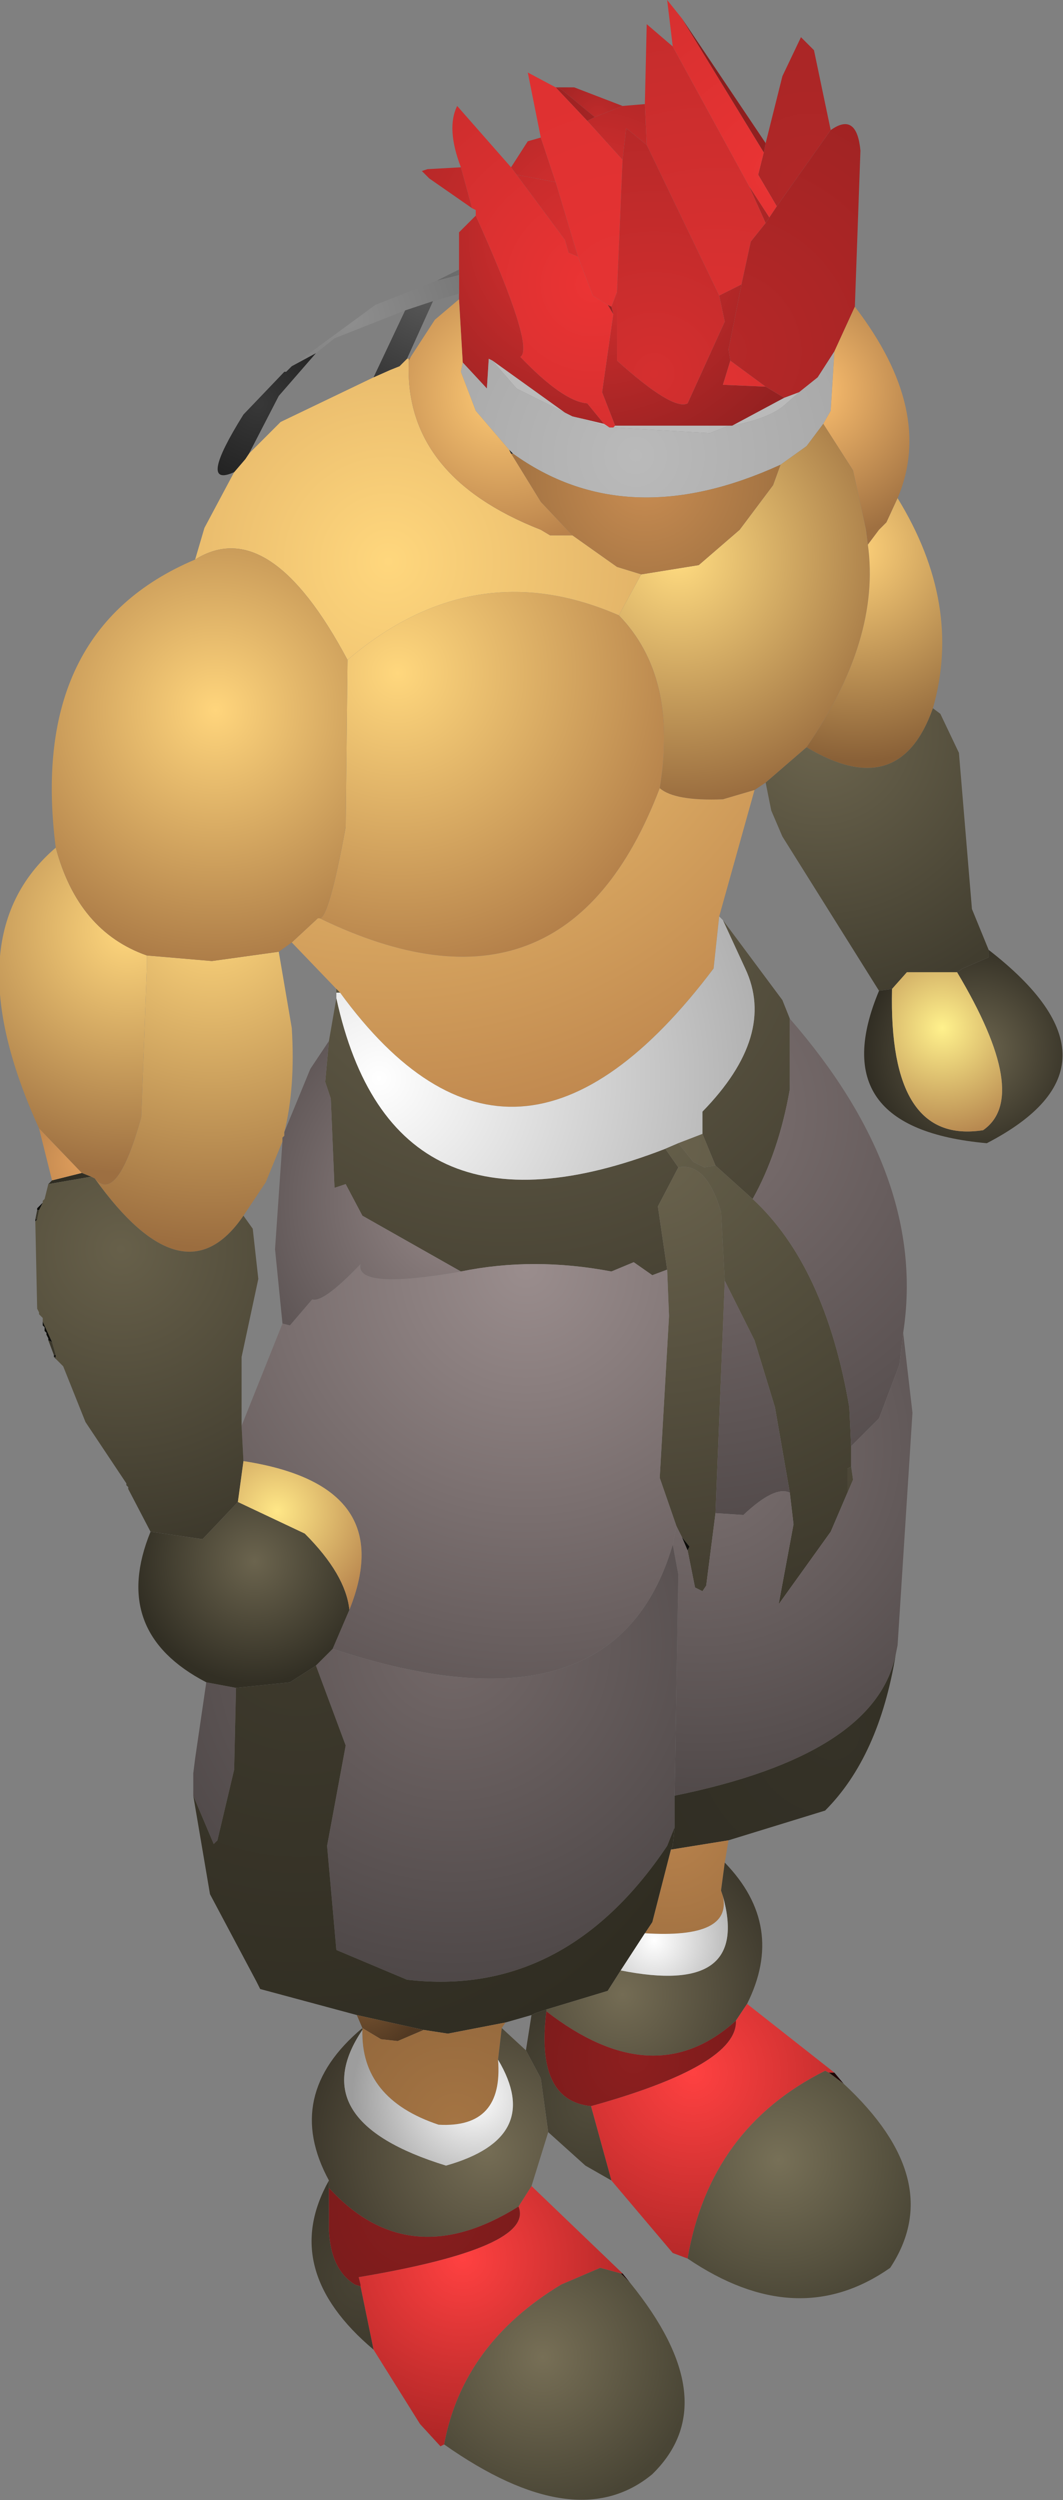 <?xml version="1.0" encoding="UTF-8" standalone="no"?>
<svg xmlns:ffdec="https://www.free-decompiler.com/flash" xmlns:xlink="http://www.w3.org/1999/xlink" ffdec:objectType="shape" height="67.25px" width="28.6px" xmlns="http://www.w3.org/2000/svg">
  <rect width="100%" height="100%" fill="#808080" stroke="none"/>
  <g transform="matrix(1.0, 0.0, 0.0, 1.0, 15.45, 58.7)">
    <path d="M5.15 -54.85 L5.6 -56.65 6.1 -57.7 6.45 -57.35 6.9 -55.2 5.45 -53.15 4.95 -54.0 5.1 -54.6 5.15 -54.85" fill="url(#gradient0)" fill-rule="evenodd" stroke="none"/>
    <path d="M-3.1 -51.45 L-3.1 -52.45 -2.65 -52.9 Q-1.05 -49.35 -1.45 -49.1 -0.3 -47.9 0.35 -47.85 L0.8 -47.3 -0.05 -47.5 -0.25 -47.6 -2.2 -49.0 -2.3 -49.05 -2.35 -48.25 -3.0 -48.95 -3.1 -50.65 -3.1 -50.8 -3.1 -51.3 -3.1 -51.45 M-1.7 -54.2 L-1.25 -54.9 -0.9 -55.0 -0.5 -53.8 -1.55 -54.0 -1.7 -54.2 M1.3 -55.85 L1.9 -55.9 1.95 -54.8 1.4 -55.25 1.3 -54.4 0.35 -55.45 0.55 -55.55 1.3 -55.85 M1.05 -50.25 L1.0 -50.45 1.15 -50.85 1.15 -49.0 Q2.65 -47.65 3.05 -47.85 L4.05 -50.05 3.9 -50.75 4.5 -51.05 4.15 -49.3 4.2 -49.0 4.0 -48.35 5.15 -48.3 5.65 -48.0 4.25 -47.25 4.15 -47.25 1.1 -47.25 0.75 -48.15 1.05 -50.25 M5.15 -52.7 L4.7 -53.7 5.25 -52.85 5.15 -52.7" fill="url(#gradient1)" fill-rule="evenodd" stroke="none"/>
    <path d="M-0.5 -56.35 L0.0 -56.35 1.3 -55.85 0.55 -55.55 -0.35 -56.3 -0.5 -56.35" fill="url(#gradient2)" fill-rule="evenodd" stroke="none"/>
    <path d="M1.9 -55.9 L1.95 -58.05 2.65 -57.45 4.7 -53.7 5.15 -52.7 4.75 -52.2 4.5 -51.05 3.9 -50.75 1.95 -54.8 1.9 -55.9 M4.2 -49.0 L5.15 -48.3 4.0 -48.35 4.2 -49.0" fill="url(#gradient3)" fill-rule="evenodd" stroke="none"/>
    <path d="M2.65 -57.45 L2.5 -58.7 2.9 -58.2 5.1 -54.6 4.95 -54.0 5.45 -53.15 5.25 -52.85 4.7 -53.7 2.65 -57.45" fill="url(#gradient4)" fill-rule="evenodd" stroke="none"/>
    <path d="M0.55 -55.55 L0.35 -55.45 -0.5 -56.35 -0.35 -56.3 0.55 -55.55" fill="url(#gradient5)" fill-rule="evenodd" stroke="none"/>
    <path d="M-0.9 -55.0 L-1.25 -56.75 -0.5 -56.35 0.35 -55.45 1.3 -54.4 1.15 -50.85 1.0 -50.45 0.9 -50.5 0.5 -50.75 0.1 -51.8 -0.5 -53.8 -0.9 -55.0" fill="url(#gradient6)" fill-rule="evenodd" stroke="none"/>
    <path d="M1.3 -54.4 L1.4 -55.25 1.95 -54.8 3.9 -50.75 4.05 -50.05 3.05 -47.85 Q2.65 -47.65 1.15 -49.0 L1.15 -50.85 1.3 -54.4" fill="url(#gradient7)" fill-rule="evenodd" stroke="none"/>
    <path d="M1.05 -50.25 L0.9 -50.5 1.0 -50.45 1.05 -50.25" fill="url(#gradient8)" fill-rule="evenodd" stroke="none"/>
    <path d="M-2.65 -52.9 L-2.65 -53.05 -2.75 -53.1 -3.05 -54.2 Q-3.45 -55.25 -3.15 -55.85 L-1.7 -54.2 -1.55 -54.0 -0.25 -52.25 -0.15 -51.9 0.1 -51.8 0.5 -50.75 0.9 -50.5 1.05 -50.25 0.75 -48.15 1.1 -47.25 1.05 -47.2 0.95 -47.2 0.8 -47.3 0.35 -47.85 Q-0.3 -47.9 -1.45 -49.1 -1.05 -49.35 -2.65 -52.9" fill="url(#gradient9)" fill-rule="evenodd" stroke="none"/>
    <path d="M6.9 -55.2 Q7.6 -55.7 7.7 -54.65 L7.55 -50.45 7.0 -49.25 6.55 -48.55 6.05 -48.15 5.65 -48.0 5.15 -48.3 4.2 -49.0 4.15 -49.3 4.5 -51.05 4.75 -52.2 5.15 -52.7 5.25 -52.85 5.45 -53.15 6.9 -55.2" fill="url(#gradient10)" fill-rule="evenodd" stroke="none"/>
    <path d="M2.9 -58.2 L5.15 -54.85 5.1 -54.6 2.9 -58.2" fill="url(#gradient11)" fill-rule="evenodd" stroke="none"/>
    <path d="M6.05 -48.15 L6.55 -48.55 7.0 -49.25 6.9 -47.65 6.7 -47.3 6.25 -46.7 5.55 -46.2 Q1.4 -44.3 -1.65 -46.5 L-1.75 -46.6 -2.65 -47.65 -3.05 -48.7 -3.0 -48.95 -2.35 -48.25 -2.3 -49.05 -2.2 -49.0 -1.55 -48.25 -0.25 -47.6 -0.05 -47.5 0.95 -47.2 1.05 -47.2 3.65 -47.05 4.15 -47.25 4.25 -47.25 Q5.25 -47.45 5.65 -47.8 L6.05 -48.15" fill="url(#gradient12)" fill-rule="evenodd" stroke="none"/>
    <path d="M5.65 -48.0 L6.05 -48.15 5.65 -47.8 Q5.25 -47.45 4.25 -47.25 L5.65 -48.0 M4.15 -47.25 L3.65 -47.05 1.05 -47.2 1.1 -47.25 4.15 -47.25 M0.95 -47.2 L-0.05 -47.5 0.8 -47.3 0.95 -47.2 M-0.25 -47.6 L-1.55 -48.25 -2.2 -49.0 -0.25 -47.6" fill="url(#gradient13)" fill-rule="evenodd" stroke="none"/>
    <path d="M7.55 -50.45 Q9.7 -47.65 8.7 -45.3 L8.4 -44.65 8.2 -44.45 7.9 -44.05 7.85 -44.45 7.5 -46.05 6.7 -47.3 6.9 -47.65 7.0 -49.25 7.55 -50.45" fill="url(#gradient14)" fill-rule="evenodd" stroke="none"/>
    <path d="M5.15 -37.65 L4.85 -37.45 4.0 -37.2 Q2.7 -37.15 2.3 -37.5 2.8 -40.5 1.2 -42.15 L1.8 -43.25 3.35 -43.5 4.45 -44.45 5.35 -45.65 5.55 -46.2 6.25 -46.7 6.7 -47.3 7.5 -46.05 7.85 -44.45 7.9 -44.05 Q8.25 -41.5 6.25 -38.6 L5.15 -37.65" fill="url(#gradient15)" fill-rule="evenodd" stroke="none"/>
    <path d="M5.55 -46.2 L5.35 -45.65 4.45 -44.45 3.35 -43.5 1.8 -43.25 1.15 -43.45 -0.05 -44.3 -0.9 -45.2 -1.7 -46.5 -1.65 -46.5 Q1.4 -44.3 5.55 -46.2" fill="url(#gradient16)" fill-rule="evenodd" stroke="none"/>
    <path d="M8.7 -45.3 Q10.45 -42.45 9.65 -39.65 8.75 -37.1 6.25 -38.6 8.25 -41.5 7.9 -44.05 L8.2 -44.45 8.4 -44.65 8.7 -45.3" fill="url(#gradient17)" fill-rule="evenodd" stroke="none"/>
    <path d="M1.2 -42.15 Q2.8 -40.5 2.3 -37.5 -0.25 -30.8 -6.85 -34.0 -6.6 -34.0 -6.15 -36.45 L-6.1 -40.95 Q-2.7 -43.85 1.2 -42.15" fill="url(#gradient18)" fill-rule="evenodd" stroke="none"/>
    <path d="M4.85 -37.45 L3.9 -34.05 3.75 -32.65 Q-1.6 -25.55 -6.3 -32.0 L-6.4 -32.1 -7.6 -33.35 -6.9 -34.0 -6.85 -34.0 Q-0.25 -30.8 2.3 -37.5 2.7 -37.15 4.0 -37.2 L4.85 -37.45 M-10.2 -43.65 L-9.95 -44.5 -9.15 -46.0 -8.85 -46.35 -8.75 -46.5 -7.9 -47.35 -5.4 -48.55 -4.95 -48.75 -4.7 -48.85 -4.5 -49.05 -4.45 -49.05 -4.45 -49.0 Q-4.6 -45.9 -0.9 -44.45 L-0.65 -44.3 -0.05 -44.3 1.15 -43.45 1.8 -43.25 1.2 -42.15 Q-2.7 -43.85 -6.1 -40.95 -8.2 -44.9 -10.2 -43.65" fill="url(#gradient19)" fill-rule="evenodd" stroke="none"/>
    <path d="M9.65 -39.65 L9.85 -39.5 10.35 -38.45 10.7 -34.25 11.15 -33.15 11.15 -32.95 10.45 -32.65 10.3 -32.55 8.95 -32.55 8.55 -32.1 8.2 -32.05 5.6 -36.2 5.3 -36.9 5.15 -37.65 6.25 -38.6 Q8.75 -37.1 9.65 -39.65" fill="url(#gradient20)" fill-rule="evenodd" stroke="none"/>
    <path d="M11.15 -33.15 Q15.15 -30.05 11.1 -27.95 6.65 -28.35 8.2 -32.05 L8.55 -32.1 Q8.45 -27.9 11.0 -28.3 12.3 -29.2 10.3 -32.55 L10.45 -32.65 11.15 -32.95 11.15 -33.15" fill="url(#gradient21)" fill-rule="evenodd" stroke="none"/>
    <path d="M4.0 -33.95 L5.6 -31.8 5.8 -31.3 5.8 -29.4 Q5.5 -27.7 4.8 -26.45 L3.8 -27.35 3.45 -28.2 3.45 -28.8 Q5.45 -30.85 4.6 -32.65 L4.0 -33.95 M2.8 -27.3 L2.25 -26.25 2.5 -24.55 2.1 -24.4 1.6 -24.75 1.0 -24.5 Q-1.1 -24.9 -3.05 -24.5 L-5.7 -26.0 -6.15 -26.85 -6.45 -26.75 -6.55 -29.15 -6.7 -29.6 -6.6 -30.7 -6.4 -31.85 Q-4.9 -24.95 2.45 -27.8 L2.8 -27.3 M-6.4 -32.0 L-6.4 -32.1 -6.3 -32.0 -6.4 -32.0" fill="url(#gradient22)" fill-rule="evenodd" stroke="none"/>
    <path d="M8.55 -32.1 L8.95 -32.55 10.3 -32.55 Q12.3 -29.2 11.0 -28.3 8.45 -27.9 8.55 -32.1" fill="url(#gradient23)" fill-rule="evenodd" stroke="none"/>
    <path d="M3.9 -34.05 L4.0 -33.95 4.6 -32.65 Q5.45 -30.85 3.45 -28.8 L3.45 -28.2 2.8 -27.95 2.45 -27.8 Q-4.9 -24.95 -6.4 -31.85 L-6.4 -32.0 -6.3 -32.0 Q-1.6 -25.55 3.75 -32.65 L3.9 -34.05" fill="url(#gradient24)" fill-rule="evenodd" stroke="none"/>
    <path d="M2.8 -27.95 L3.45 -28.2 3.8 -27.35 3.5 -27.3 3.2 -27.45 2.8 -27.95 M2.8 -27.3 Q3.55 -27.45 3.95 -26.1 L4.05 -24.25 3.8 -18.0 3.55 -16.05 3.45 -15.9 3.25 -16.0 3.05 -17.0 3.1 -17.1 2.9 -17.35 2.75 -17.65 2.3 -18.95 2.55 -23.3 2.5 -24.55 2.25 -26.25 2.8 -27.3" fill="url(#gradient25)" fill-rule="evenodd" stroke="none"/>
    <path d="M2.8 -27.95 L3.2 -27.45 3.5 -27.3 3.8 -27.35 4.8 -26.45 Q6.75 -24.65 7.4 -20.85 L7.45 -19.8 7.45 -19.25 7.35 -19.2 7.35 -18.55 6.9 -17.5 5.5 -15.55 5.9 -17.7 5.8 -18.55 5.4 -20.85 4.85 -22.65 4.05 -24.25 3.95 -26.1 Q3.55 -27.45 2.8 -27.3 L2.45 -27.8 2.8 -27.95" fill="url(#gradient26)" fill-rule="evenodd" stroke="none"/>
    <path d="M5.8 -31.3 Q9.5 -27.05 8.85 -22.85 L8.75 -22.0 8.2 -20.55 7.45 -19.8 7.4 -20.85 Q6.75 -24.65 4.8 -26.45 5.5 -27.7 5.8 -29.4 L5.8 -31.3 M3.8 -18.0 L4.05 -24.25 4.85 -22.65 5.4 -20.85 5.8 -18.55 Q5.4 -18.75 4.55 -17.95 L3.8 -18.0" fill="url(#gradient27)" fill-rule="evenodd" stroke="none"/>
    <path d="M8.85 -22.85 L9.1 -20.7 8.7 -14.45 8.65 -14.2 Q8.1 -11.5 2.7 -10.4 L2.8 -16.35 2.65 -17.15 2.75 -17.65 2.9 -17.35 3.05 -17.0 3.25 -16.0 3.45 -15.9 3.55 -16.05 3.8 -18.0 4.55 -17.95 Q5.4 -18.75 5.8 -18.55 L5.9 -17.7 5.5 -15.55 6.9 -17.5 7.35 -18.55 7.5 -18.9 7.45 -19.25 7.45 -19.8 8.2 -20.55 8.75 -22.0 8.85 -22.85" fill="url(#gradient28)" fill-rule="evenodd" stroke="none"/>
    <path d="M7.35 -18.55 L7.35 -19.2 7.45 -19.25 7.5 -18.9 7.35 -18.55" fill="url(#gradient29)" fill-rule="evenodd" stroke="none"/>
    <path d="M2.5 -24.55 L2.55 -23.3 2.3 -18.95 2.75 -17.65 2.65 -17.15 Q1.1 -11.85 -6.5 -14.35 L-6.05 -15.4 Q-4.7 -18.75 -8.9 -19.4 L-8.95 -20.35 -7.85 -23.1 -7.65 -23.05 -7.05 -23.75 Q-6.75 -23.65 -5.75 -24.7 -5.9 -24.0 -3.05 -24.5 -1.1 -24.9 1.0 -24.5 L1.6 -24.75 2.1 -24.4 2.5 -24.55" fill="url(#gradient30)" fill-rule="evenodd" stroke="none"/>
    <path d="M2.9 -17.35 L3.1 -17.1 3.05 -17.0 2.9 -17.35" fill="url(#gradient31)" fill-rule="evenodd" stroke="none"/>
    <path d="M-10.25 -10.4 L-10.25 -11.0 -10.2 -11.4 -9.9 -13.45 -9.1 -13.3 -9.15 -11.1 -9.6 -9.2 -9.7 -9.1 -10.25 -10.4 M2.65 -17.15 L2.8 -16.35 2.7 -10.4 2.7 -9.55 2.5 -9.05 Q-0.25 -4.95 -4.5 -5.45 L-6.4 -6.25 -6.65 -9.05 -6.15 -11.75 -6.95 -13.9 -6.5 -14.35 Q1.1 -11.85 2.65 -17.15" fill="url(#gradient32)" fill-rule="evenodd" stroke="none"/>
    <path d="M8.65 -14.2 Q8.2 -11.45 6.75 -10.0 L4.15 -9.2 2.6 -8.95 2.65 -9.05 2.7 -9.55 2.7 -10.4 Q8.1 -11.5 8.65 -14.2" fill="url(#gradient33)" fill-rule="evenodd" stroke="none"/>
    <path d="M4.15 -9.2 L4.05 -8.6 3.95 -7.85 4.0 -7.7 Q4.25 -6.55 1.9 -6.7 L2.1 -7.0 2.6 -8.95 4.15 -9.2" fill="url(#gradient34)" fill-rule="evenodd" stroke="none"/>
    <path d="M-5.85 -4.5 L-8.45 -5.2 -8.55 -5.4 -9.8 -7.75 -10.25 -10.4 -9.7 -9.1 -9.6 -9.2 -9.15 -11.1 -9.1 -13.3 -7.65 -13.45 -6.95 -13.9 -6.15 -11.75 -6.65 -9.05 -6.4 -6.25 -4.5 -5.45 Q-0.25 -4.95 2.5 -9.05 L2.7 -9.55 2.65 -9.05 2.6 -8.95 2.1 -7.0 1.9 -6.7 1.25 -5.7 0.9 -5.15 -0.75 -4.65 -1.05 -4.55 -1.15 -4.5 -1.85 -4.3 -3.4 -4.0 -4.05 -4.1 -5.85 -4.5" fill="url(#gradient35)" fill-rule="evenodd" stroke="none"/>
    <path d="M4.05 -8.6 Q5.7 -6.9 4.65 -4.8 L4.35 -4.35 Q2.15 -2.35 -0.75 -4.6 L-0.75 -4.65 0.9 -5.15 1.25 -5.7 Q4.75 -5.0 4.0 -7.7 L3.95 -7.85 4.05 -8.6" fill="url(#gradient36)" fill-rule="evenodd" stroke="none"/>
    <path d="M4.0 -7.7 Q4.75 -5.0 1.25 -5.7 L1.9 -6.7 Q4.25 -6.55 4.0 -7.7" fill="url(#gradient37)" fill-rule="evenodd" stroke="none"/>
    <path d="M4.65 -4.8 L7.0 -2.95 6.85 -2.95 6.75 -3.0 Q3.65 -1.45 3.05 2.05 L2.65 1.9 1.0 -0.05 0.45 -2.05 Q4.4 -3.15 4.35 -4.35 L4.65 -4.8" fill="url(#gradient38)" fill-rule="evenodd" stroke="none"/>
    <path d="M1.0 -0.05 L0.3 -0.45 -0.7 -1.35 -0.9 -2.8 -1.3 -3.55 -1.15 -4.5 -1.05 -4.55 -0.75 -4.65 -0.75 -4.6 Q-1.05 -2.2 0.45 -2.05 L1.0 -0.05" fill="url(#gradient39)" fill-rule="evenodd" stroke="none"/>
    <path d="M-0.75 -4.6 Q2.15 -2.35 4.35 -4.35 4.4 -3.15 0.45 -2.05 -1.05 -2.2 -0.75 -4.6" fill="url(#gradient40)" fill-rule="evenodd" stroke="none"/>
    <path d="M7.0 -2.95 L7.25 -2.65 6.85 -2.95 7.0 -2.95" fill="url(#gradient41)" fill-rule="evenodd" stroke="none"/>
    <path d="M7.25 -2.65 Q10.05 -0.05 8.5 2.3 6.0 4.05 3.05 2.05 3.65 -1.45 6.75 -3.0 L6.85 -2.95 7.25 -2.65" fill="url(#gradient42)" fill-rule="evenodd" stroke="none"/>
    <path d="M1.3 2.45 L1.5 2.7 1.25 2.45 1.3 2.45" fill="url(#gradient43)" fill-rule="evenodd" stroke="none"/>
    <path d="M-1.15 0.1 L1.3 2.45 1.25 2.45 0.7 2.3 -0.35 2.75 Q-3.0 4.35 -3.5 7.05 L-3.6 7.1 -4.15 6.5 -5.4 4.5 -5.75 2.8 -5.75 2.75 -5.8 2.55 Q-1.05 1.75 -1.5 0.65 L-1.15 0.1" fill="url(#gradient44)" fill-rule="evenodd" stroke="none"/>
    <path d="M1.5 2.7 Q4.1 5.9 2.1 7.85 0.05 9.55 -3.5 7.05 -3.0 4.35 -0.35 2.75 L0.7 2.3 1.25 2.45 1.5 2.7" fill="url(#gradient45)" fill-rule="evenodd" stroke="none"/>
    <path d="M-2.75 -53.1 L-3.9 -53.9 -4.1 -54.1 -3.95 -54.15 -3.05 -54.2 -2.75 -53.1 M0.1 -51.8 L-0.15 -51.9 -0.25 -52.25 -1.55 -54.0 -0.5 -53.8 0.1 -51.8" fill="url(#gradient46)" fill-rule="evenodd" stroke="none"/>
    <path d="M-3.7 -51.15 L-3.1 -51.45 -3.1 -51.3 -3.7 -51.15" fill="url(#gradient47)" fill-rule="evenodd" stroke="none"/>
    <path d="M-7.8 -48.7 L-7.7 -48.75 -7.75 -48.7 -7.8 -48.7 M-7.6 -48.85 L-5.35 -50.5 -3.7 -51.15 -3.1 -51.3 -3.1 -50.8 -3.8 -50.6 -4.55 -50.35 -6.45 -49.6 -6.95 -49.2 -7.6 -48.85" fill="url(#gradient48)" fill-rule="evenodd" stroke="none"/>
    <path d="M-4.55 -50.35 L-3.8 -50.6 -4.5 -49.05 -4.7 -48.85 -4.95 -48.75 -5.4 -48.55 -4.55 -50.35" fill="url(#gradient49)" fill-rule="evenodd" stroke="none"/>
    <path d="M-1.7 -46.5 L-0.9 -45.2 -0.05 -44.3 -0.65 -44.3 -0.9 -44.45 Q-4.6 -45.9 -4.45 -49.0 L-4.4 -49.1 -3.75 -50.1 -3.1 -50.65 -3.0 -48.95 -3.05 -48.7 -2.65 -47.65 -1.75 -46.6 -1.7 -46.5" fill="url(#gradient50)" fill-rule="evenodd" stroke="none"/>
    <path d="M-1.65 -46.5 L-1.7 -46.5 -1.75 -46.6 -1.65 -46.5" fill="url(#gradient51)" fill-rule="evenodd" stroke="none"/>
    <path d="M-4.4 -49.1 L-4.45 -49.0 -4.45 -49.05 -4.4 -49.1" fill="url(#gradient52)" fill-rule="evenodd" stroke="none"/>
    <path d="M-9.15 -46.0 Q-10.15 -45.55 -8.9 -47.55 L-7.8 -48.7 -7.75 -48.7 -7.7 -48.75 -7.6 -48.85 -6.95 -49.2 -7.95 -48.05 -8.75 -46.5 -8.85 -46.35 -9.15 -46.0" fill="url(#gradient53)" fill-rule="evenodd" stroke="none"/>
    <path d="M-12.9 -27.0 Q-12.3 -26.3 -11.65 -28.65 L-11.5 -32.65 -11.5 -33.0 -9.75 -32.85 -7.95 -33.1 -7.6 -31.05 Q-7.5 -29.45 -7.8 -28.25 L-7.8 -28.15 -7.85 -28.1 -7.85 -28.0 -8.3 -26.9 -8.9 -26.0 Q-10.5 -23.65 -12.9 -27.0" fill="url(#gradient54)" fill-rule="evenodd" stroke="none"/>
    <path d="M-14.4 -28.35 Q-16.75 -33.5 -13.95 -35.9 -13.35 -33.65 -11.5 -33.0 L-11.5 -32.65 -11.65 -28.65 Q-12.3 -26.3 -12.9 -27.0 L-13.0 -27.05 -13.25 -27.15 -14.4 -28.35" fill="url(#gradient55)" fill-rule="evenodd" stroke="none"/>
    <path d="M-13.95 -35.9 Q-14.7 -41.75 -10.2 -43.65 -8.2 -44.9 -6.1 -40.95 L-6.15 -36.45 Q-6.6 -34.0 -6.85 -34.0 L-6.9 -34.0 -7.6 -33.35 -7.95 -33.1 -9.75 -32.85 -11.5 -33.0 Q-13.35 -33.65 -13.95 -35.9" fill="url(#gradient56)" fill-rule="evenodd" stroke="none"/>
    <path d="M-14.15 -26.85 L-14.05 -26.95 -13.25 -27.15 -13.0 -27.05 -14.15 -26.85" fill="url(#gradient57)" fill-rule="evenodd" stroke="none"/>
    <path d="M-11.4 -17.5 L-12.0 -18.65 -12.0 -18.7 -12.05 -18.75 -12.05 -18.8 -13.15 -20.45 -13.75 -21.95 -13.8 -22.0 -13.9 -22.1 -13.95 -22.15 -13.95 -22.2 -13.95 -22.25 -14.05 -22.6 -14.3 -23.15 -14.3 -23.25 -14.4 -23.35 -14.4 -23.4 -14.45 -23.5 -14.5 -25.85 -14.45 -25.9 -14.4 -26.15 -14.3 -26.35 -14.3 -26.4 -14.25 -26.45 -14.15 -26.85 -13.0 -27.05 -12.9 -27.0 Q-10.5 -23.65 -8.9 -26.0 L-8.65 -25.65 -8.5 -24.3 -8.95 -22.2 -8.95 -20.35 -8.9 -19.4 -9.05 -18.3 -10.0 -17.3 -11.4 -17.5" fill="url(#gradient58)" fill-rule="evenodd" stroke="none"/>
    <path d="M-14.5 -25.85 L-14.5 -25.9 -14.45 -25.9 -14.5 -25.85 M-14.45 -26.15 L-14.45 -26.2 -14.4 -26.25 -14.3 -26.35 -14.4 -26.15 -14.45 -26.15" fill="url(#gradient59)" fill-rule="evenodd" stroke="none"/>
    <path d="M-14.5 -25.9 L-14.45 -26.15 -14.4 -26.15 -14.45 -25.9 -14.5 -25.9" fill="url(#gradient60)" fill-rule="evenodd" stroke="none"/>
    <path d="M-14.05 -26.95 L-14.4 -28.35 -13.25 -27.15 -14.05 -26.95" fill="url(#gradient61)" fill-rule="evenodd" stroke="none"/>
    <path d="M-6.6 -30.7 L-6.7 -29.6 -6.55 -29.15 -6.45 -26.75 -6.15 -26.85 -5.7 -26.0 -3.05 -24.5 Q-5.9 -24.0 -5.75 -24.7 -6.75 -23.65 -7.05 -23.75 L-7.65 -23.05 -7.85 -23.1 -8.05 -25.1 -7.85 -28.0 -7.85 -28.1 -7.8 -28.15 -7.8 -28.25 -7.1 -29.95 -6.6 -30.7" fill="url(#gradient62)" fill-rule="evenodd" stroke="none"/>
    <path d="M-9.9 -13.45 Q-12.5 -14.8 -11.4 -17.5 L-10.0 -17.3 -9.05 -18.3 -7.25 -17.45 Q-6.15 -16.35 -6.05 -15.4 L-6.5 -14.35 -6.95 -13.9 -7.65 -13.45 -9.1 -13.3 -9.9 -13.45" fill="url(#gradient63)" fill-rule="evenodd" stroke="none"/>
    <path d="M-8.9 -19.4 Q-4.7 -18.75 -6.05 -15.4 -6.15 -16.35 -7.25 -17.45 L-9.05 -18.3 -8.9 -19.4" fill="url(#gradient64)" fill-rule="evenodd" stroke="none"/>
    <path d="M-14.0 -22.2 L-14.0 -22.25 -13.95 -22.25 -13.95 -22.2 -14.0 -22.2 M-14.15 -22.65 L-14.15 -22.7 -14.2 -22.8 -14.2 -22.85 -14.25 -22.9 -14.25 -23.0 -14.3 -23.05 -14.3 -23.15 -14.05 -22.6 -14.15 -22.65" fill="url(#gradient65)" fill-rule="evenodd" stroke="none"/>
    <path d="M-13.95 -22.15 L-14.0 -22.2 -13.95 -22.2 -13.95 -22.15 M-14.0 -22.25 L-14.15 -22.65 -14.05 -22.6 -13.95 -22.25 -14.0 -22.25" fill="url(#gradient66)" fill-rule="evenodd" stroke="none"/>
    <path d="M-5.7 -4.15 L-5.85 -4.5 -4.05 -4.1 -4.75 -3.8 -5.2 -3.85 -5.7 -4.15" fill="url(#gradient67)" fill-rule="evenodd" stroke="none"/>
    <path d="M-5.7 -4.15 L-5.2 -3.85 -4.75 -3.8 -4.05 -4.1 -3.4 -4.0 -1.85 -4.3 -1.95 -4.15 -2.05 -3.3 Q-1.9 -1.45 -3.65 -1.55 -5.75 -2.25 -5.7 -4.1 L-5.7 -4.15" fill="url(#gradient68)" fill-rule="evenodd" stroke="none"/>
    <path d="M-0.7 -1.35 L-1.15 0.1 -1.5 0.65 Q-4.45 2.5 -6.6 0.15 L-6.6 -0.05 Q-7.85 -2.35 -5.7 -4.15 L-5.7 -4.1 Q-7.35 -1.65 -3.45 -0.45 -0.8 -1.2 -2.05 -3.3 L-1.95 -4.15 -1.3 -3.55 -0.9 -2.8 -0.7 -1.35" fill="url(#gradient69)" fill-rule="evenodd" stroke="none"/>
    <path d="M-5.7 -4.1 Q-5.75 -2.25 -3.65 -1.55 -1.9 -1.45 -2.05 -3.3 -0.8 -1.2 -3.45 -0.45 -7.35 -1.65 -5.7 -4.1" fill="url(#gradient70)" fill-rule="evenodd" stroke="none"/>
    <path d="M-5.4 4.5 Q-7.95 2.35 -6.6 -0.05 L-6.6 0.15 -6.6 1.3 Q-6.55 2.35 -5.9 2.75 L-5.75 2.8 -5.4 4.5" fill="url(#gradient71)" fill-rule="evenodd" stroke="none"/>
    <path d="M-1.5 0.65 Q-1.05 1.75 -5.8 2.55 L-5.75 2.75 -5.75 2.8 -5.9 2.75 Q-6.55 2.35 -6.6 1.3 L-6.6 0.15 Q-4.45 2.5 -1.5 0.65" fill="url(#gradient72)" fill-rule="evenodd" stroke="none"/>
  </g>
  <defs>
    <radialGradient cx="0" cy="0" gradientTransform="matrix(0.005, 0.0, 0.0, 0.005, 6.35, -53.6)" gradientUnits="userSpaceOnUse" id="gradient0" r="819.2" spreadMethod="pad">
      <stop offset="0.0" stop-color="#b12727"/>
      <stop offset="1.0" stop-color="#aa2626"/>
    </radialGradient>
    <radialGradient cx="0" cy="0" gradientTransform="matrix(0.009, 0.0, 0.0, 0.009, 0.45, -52.4)" gradientUnits="userSpaceOnUse" id="gradient1" r="819.2" spreadMethod="pad">
      <stop offset="0.0" stop-color="#e23232"/>
      <stop offset="1.0" stop-color="#8c1f1f"/>
    </radialGradient>
    <radialGradient cx="0" cy="0" gradientTransform="matrix(0.002, 0.0, 0.0, 0.002, 0.65, -55.55)" gradientUnits="userSpaceOnUse" id="gradient2" r="819.2" spreadMethod="pad">
      <stop offset="0.0" stop-color="#c02b2b"/>
      <stop offset="1.0" stop-color="#9c2323"/>
    </radialGradient>
    <radialGradient cx="0" cy="0" gradientTransform="matrix(0.012, 0.0, 0.0, 0.012, 3.85, -48.45)" gradientUnits="userSpaceOnUse" id="gradient3" r="819.2" spreadMethod="pad">
      <stop offset="0.0" stop-color="#e03232"/>
      <stop offset="1.0" stop-color="#c52c2c"/>
    </radialGradient>
    <radialGradient cx="0" cy="0" gradientTransform="matrix(0.007, 0.0, 0.0, 0.007, 5.4, -54.05)" gradientUnits="userSpaceOnUse" id="gradient4" r="819.2" spreadMethod="pad">
      <stop offset="0.0" stop-color="#ea3434"/>
      <stop offset="1.0" stop-color="#d52f2f"/>
    </radialGradient>
    <radialGradient cx="0" cy="0" gradientTransform="matrix(0.002, 0.0, 0.0, 0.002, 0.65, -55.55)" gradientUnits="userSpaceOnUse" id="gradient5" r="819.2" spreadMethod="pad">
      <stop offset="0.0" stop-color="#a42424"/>
      <stop offset="1.0" stop-color="#9c2222"/>
    </radialGradient>
    <radialGradient cx="0" cy="0" gradientTransform="matrix(0.008, 0.0, 0.0, 0.008, 1.4, -50.75)" gradientUnits="userSpaceOnUse" id="gradient6" r="819.2" spreadMethod="pad">
      <stop offset="0.0" stop-color="#e53333"/>
      <stop offset="1.0" stop-color="#de3131"/>
    </radialGradient>
    <radialGradient cx="0" cy="0" gradientTransform="matrix(0.008, 0.0, 0.0, 0.008, 2.15, -48.65)" gradientUnits="userSpaceOnUse" id="gradient7" r="819.2" spreadMethod="pad">
      <stop offset="0.0" stop-color="#d52f2f"/>
      <stop offset="1.0" stop-color="#b82929"/>
    </radialGradient>
    <radialGradient cx="0" cy="0" gradientTransform="matrix(0.004, 0.0, 0.0, 0.004, 0.95, -50.35)" gradientUnits="userSpaceOnUse" id="gradient8" r="819.2" spreadMethod="pad">
      <stop offset="0.0" stop-color="#972222"/>
      <stop offset="1.0" stop-color="#7c1c1c"/>
    </radialGradient>
    <radialGradient cx="0" cy="0" gradientTransform="matrix(0.008, 0.0, 0.0, 0.008, 0.5, -51.05)" gradientUnits="userSpaceOnUse" id="gradient9" r="819.2" spreadMethod="pad">
      <stop offset="0.0" stop-color="#eb3434"/>
      <stop offset="1.0" stop-color="#cb2d2d"/>
    </radialGradient>
    <radialGradient cx="0" cy="0" gradientTransform="matrix(0.009, 0.0, 0.0, 0.009, 3.9, -49.25)" gradientUnits="userSpaceOnUse" id="gradient10" r="819.2" spreadMethod="pad">
      <stop offset="0.0" stop-color="#b62828"/>
      <stop offset="1.0" stop-color="#a02323"/>
    </radialGradient>
    <radialGradient cx="0" cy="0" gradientTransform="matrix(0.006, 0.0, 0.0, 0.006, 5.4, -54.05)" gradientUnits="userSpaceOnUse" id="gradient11" r="819.2" spreadMethod="pad">
      <stop offset="0.0" stop-color="#962121"/>
      <stop offset="1.0" stop-color="#7f1c1c"/>
    </radialGradient>
    <radialGradient cx="0" cy="0" gradientTransform="matrix(0.007, 0.0, 0.0, 0.007, 1.65, -46.45)" gradientUnits="userSpaceOnUse" id="gradient12" r="819.2" spreadMethod="pad">
      <stop offset="0.0" stop-color="#bababa"/>
      <stop offset="1.0" stop-color="#a9a9a9"/>
    </radialGradient>
    <radialGradient cx="0" cy="0" gradientTransform="matrix(0.009, 0.0, 0.0, 0.009, -0.05, -47.55)" gradientUnits="userSpaceOnUse" id="gradient13" r="819.2" spreadMethod="pad">
      <stop offset="0.0" stop-color="#bbbbbb"/>
      <stop offset="1.0" stop-color="#bababa"/>
    </radialGradient>
    <radialGradient cx="0" cy="0" gradientTransform="matrix(0.005, 0.0, 0.0, 0.005, 6.3, -48.2)" gradientUnits="userSpaceOnUse" id="gradient14" r="819.2" spreadMethod="pad">
      <stop offset="0.0" stop-color="#ffc271"/>
      <stop offset="1.0" stop-color="#9f7041"/>
    </radialGradient>
    <radialGradient cx="0" cy="0" gradientTransform="matrix(0.008, 0.0, 0.0, 0.008, 2.8, -43.7)" gradientUnits="userSpaceOnUse" id="gradient15" r="819.2" spreadMethod="pad">
      <stop offset="0.0" stop-color="#ffdb80"/>
      <stop offset="1.0" stop-color="#9a6d3f"/>
    </radialGradient>
    <radialGradient cx="0" cy="0" gradientTransform="matrix(0.005, 0.0, 0.0, 0.005, 1.9, -45.85)" gradientUnits="userSpaceOnUse" id="gradient16" r="819.2" spreadMethod="pad">
      <stop offset="0.0" stop-color="#c98d52"/>
      <stop offset="1.0" stop-color="#9d6f40"/>
    </radialGradient>
    <radialGradient cx="0" cy="0" gradientTransform="matrix(0.007, 0.0, 0.0, 0.007, 7.5, -43.95)" gradientUnits="userSpaceOnUse" id="gradient17" r="819.2" spreadMethod="pad">
      <stop offset="0.0" stop-color="#ffd27a"/>
      <stop offset="1.0" stop-color="#896037"/>
    </radialGradient>
    <radialGradient cx="0" cy="0" gradientTransform="matrix(0.01, 0.0, 0.0, 0.01, -4.75, -40.6)" gradientUnits="userSpaceOnUse" id="gradient18" r="819.2" spreadMethod="pad">
      <stop offset="0.0" stop-color="#ffd77d"/>
      <stop offset="1.0" stop-color="#b37f49"/>
    </radialGradient>
    <radialGradient cx="0" cy="0" gradientTransform="matrix(0.019, 0.0, 0.0, 0.019, -5.0, -43.6)" gradientUnits="userSpaceOnUse" id="gradient19" r="819.2" spreadMethod="pad">
      <stop offset="0.0" stop-color="#ffd77d"/>
      <stop offset="1.0" stop-color="#bf874e"/>
    </radialGradient>
    <radialGradient cx="0" cy="0" gradientTransform="matrix(0.009, 0.0, 0.0, 0.009, 6.6, -39.0)" gradientUnits="userSpaceOnUse" id="gradient20" r="819.2" spreadMethod="pad">
      <stop offset="0.0" stop-color="#6c654e"/>
      <stop offset="1.0" stop-color="#413d2f"/>
    </radialGradient>
    <radialGradient cx="0" cy="0" gradientTransform="matrix(0.004, 0.0, 0.0, 0.004, 10.8, -30.45)" gradientUnits="userSpaceOnUse" id="gradient21" r="819.2" spreadMethod="pad">
      <stop offset="0.0" stop-color="#6d664f"/>
      <stop offset="1.0" stop-color="#2b281f"/>
    </radialGradient>
    <radialGradient cx="0" cy="0" gradientTransform="matrix(0.014, 0.0, 0.0, 0.014, -1.9, -34.85)" gradientUnits="userSpaceOnUse" id="gradient22" r="819.2" spreadMethod="pad">
      <stop offset="0.0" stop-color="#6b644e"/>
      <stop offset="1.0" stop-color="#484334"/>
    </radialGradient>
    <radialGradient cx="0" cy="0" gradientTransform="matrix(0.004, 0.0, 0.0, 0.004, 9.9, -31.05)" gradientUnits="userSpaceOnUse" id="gradient23" r="819.2" spreadMethod="pad">
      <stop offset="0.0" stop-color="#fff18c"/>
      <stop offset="1.0" stop-color="#ae7b48"/>
    </radialGradient>
    <radialGradient cx="0" cy="0" gradientTransform="matrix(0.013, 0.0, 0.0, 0.013, -5.25, -29.7)" gradientUnits="userSpaceOnUse" id="gradient24" r="819.2" spreadMethod="pad">
      <stop offset="0.0" stop-color="#ffffff"/>
      <stop offset="1.0" stop-color="#aeaeae"/>
    </radialGradient>
    <radialGradient cx="0" cy="0" gradientTransform="matrix(0.015, 0.0, 0.0, 0.015, 2.0, -27.95)" gradientUnits="userSpaceOnUse" id="gradient25" r="819.2" spreadMethod="pad">
      <stop offset="0.0" stop-color="#6b644e"/>
      <stop offset="1.0" stop-color="#423d30"/>
    </radialGradient>
    <radialGradient cx="0" cy="0" gradientTransform="matrix(0.016, 0.0, 0.0, 0.016, 2.2, -28.25)" gradientUnits="userSpaceOnUse" id="gradient26" r="819.2" spreadMethod="pad">
      <stop offset="0.0" stop-color="#655f4a"/>
      <stop offset="1.0" stop-color="#3c382b"/>
    </radialGradient>
    <radialGradient cx="0" cy="0" gradientTransform="matrix(0.014, 0.0, 0.0, 0.014, 2.95, -28.8)" gradientUnits="userSpaceOnUse" id="gradient27" r="819.2" spreadMethod="pad">
      <stop offset="0.0" stop-color="#7e7272"/>
      <stop offset="1.0" stop-color="#524a4a"/>
    </radialGradient>
    <radialGradient cx="0" cy="0" gradientTransform="matrix(0.013, 0.0, 0.0, 0.013, 3.45, -19.75)" gradientUnits="userSpaceOnUse" id="gradient28" r="819.2" spreadMethod="pad">
      <stop offset="0.0" stop-color="#7c7171"/>
      <stop offset="1.0" stop-color="#4b4444"/>
    </radialGradient>
    <radialGradient cx="0" cy="0" gradientTransform="matrix(0.002, 0.0, 0.0, 0.002, 7.35, -20.3)" gradientUnits="userSpaceOnUse" id="gradient29" r="819.2" spreadMethod="pad">
      <stop offset="0.0" stop-color="#4f4a39"/>
      <stop offset="1.0" stop-color="#4b4637"/>
    </radialGradient>
    <radialGradient cx="0" cy="0" gradientTransform="matrix(0.016, 0.0, 0.0, 0.016, -1.3, -24.6)" gradientUnits="userSpaceOnUse" id="gradient30" r="819.2" spreadMethod="pad">
      <stop offset="0.0" stop-color="#9a8d8d"/>
      <stop offset="1.0" stop-color="#5a5151"/>
    </radialGradient>
    <radialGradient cx="0" cy="0" gradientTransform="matrix(0.002, 0.0, 0.0, 0.002, 2.5, -18.6)" gradientUnits="userSpaceOnUse" id="gradient31" r="819.2" spreadMethod="pad">
      <stop offset="0.0" stop-color="#0c0c09"/>
      <stop offset="1.0" stop-color="#0c0c09"/>
    </radialGradient>
    <radialGradient cx="0" cy="0" gradientTransform="matrix(0.013, 0.0, 0.0, 0.013, -3.25, -14.5)" gradientUnits="userSpaceOnUse" id="gradient32" r="819.2" spreadMethod="pad">
      <stop offset="0.0" stop-color="#746969"/>
      <stop offset="1.0" stop-color="#484242"/>
    </radialGradient>
    <radialGradient cx="0" cy="0" gradientTransform="matrix(0.009, 0.0, 0.0, 0.009, 6.95, -12.1)" gradientUnits="userSpaceOnUse" id="gradient33" r="819.2" spreadMethod="pad">
      <stop offset="0.0" stop-color="#353227"/>
      <stop offset="1.0" stop-color="#302d23"/>
    </radialGradient>
    <radialGradient cx="0" cy="0" gradientTransform="matrix(0.004, 0.0, 0.0, 0.004, 2.55, -9.55)" gradientUnits="userSpaceOnUse" id="gradient34" r="819.2" spreadMethod="pad">
      <stop offset="0.0" stop-color="#b8824c"/>
      <stop offset="1.0" stop-color="#a27242"/>
    </radialGradient>
    <radialGradient cx="0" cy="0" gradientTransform="matrix(0.015, 0.0, 0.0, 0.015, -7.4, -14.9)" gradientUnits="userSpaceOnUse" id="gradient35" r="819.2" spreadMethod="pad">
      <stop offset="0.0" stop-color="#3e3a2d"/>
      <stop offset="1.0" stop-color="#302d22"/>
    </radialGradient>
    <radialGradient cx="0" cy="0" gradientTransform="matrix(0.006, 0.0, 0.0, 0.006, 1.3, -5.05)" gradientUnits="userSpaceOnUse" id="gradient36" r="819.2" spreadMethod="pad">
      <stop offset="0.0" stop-color="#746c54"/>
      <stop offset="1.0" stop-color="#373328"/>
    </radialGradient>
    <radialGradient cx="0" cy="0" gradientTransform="matrix(0.003, 0.0, 0.0, 0.003, 2.15, -6.5)" gradientUnits="userSpaceOnUse" id="gradient37" r="819.2" spreadMethod="pad">
      <stop offset="0.0" stop-color="#ffffff"/>
      <stop offset="1.0" stop-color="#acacac"/>
    </radialGradient>
    <radialGradient cx="0" cy="0" gradientTransform="matrix(0.006, 0.0, 0.0, 0.006, 3.2, -2.95)" gradientUnits="userSpaceOnUse" id="gradient38" r="819.2" spreadMethod="pad">
      <stop offset="0.0" stop-color="#ff4141"/>
      <stop offset="1.0" stop-color="#b72929"/>
    </radialGradient>
    <radialGradient cx="0" cy="0" gradientTransform="matrix(0.004, 0.0, 0.0, 0.004, 0.45, -2.1)" gradientUnits="userSpaceOnUse" id="gradient39" r="819.2" spreadMethod="pad">
      <stop offset="0.0" stop-color="#514c3b"/>
      <stop offset="1.0" stop-color="#3a362a"/>
    </radialGradient>
    <radialGradient cx="0" cy="0" gradientTransform="matrix(0.004, 0.0, 0.0, 0.004, 1.6, -3.35)" gradientUnits="userSpaceOnUse" id="gradient40" r="819.2" spreadMethod="pad">
      <stop offset="0.0" stop-color="#8d1f1f"/>
      <stop offset="1.0" stop-color="#7a1b1b"/>
    </radialGradient>
    <radialGradient cx="0" cy="0" gradientTransform="matrix(9.0E-4, 0.0, 0.0, 9.0E-4, 6.55, -3.15)" gradientUnits="userSpaceOnUse" id="gradient41" r="819.2" spreadMethod="pad">
      <stop offset="0.0" stop-color="#1f0707"/>
      <stop offset="1.0" stop-color="#1f0707"/>
    </radialGradient>
    <radialGradient cx="0" cy="0" gradientTransform="matrix(0.005, 0.0, 0.0, 0.005, 5.5, -0.6)" gradientUnits="userSpaceOnUse" id="gradient42" r="819.2" spreadMethod="pad">
      <stop offset="0.0" stop-color="#777057"/>
      <stop offset="1.0" stop-color="#4a4636"/>
    </radialGradient>
    <radialGradient cx="0" cy="0" gradientTransform="matrix(0.001, 0.0, 0.0, 0.001, 1.5, 2.6)" gradientUnits="userSpaceOnUse" id="gradient43" r="819.2" spreadMethod="pad">
      <stop offset="0.0" stop-color="#1f0707"/>
      <stop offset="1.0" stop-color="#1f0707"/>
    </radialGradient>
    <radialGradient cx="0" cy="0" gradientTransform="matrix(0.006, 0.0, 0.0, 0.006, -3.0, 2.05)" gradientUnits="userSpaceOnUse" id="gradient44" r="819.2" spreadMethod="pad">
      <stop offset="0.0" stop-color="#ff4141"/>
      <stop offset="1.0" stop-color="#af2626"/>
    </radialGradient>
    <radialGradient cx="0" cy="0" gradientTransform="matrix(0.005, 0.0, 0.0, 0.005, -0.85, 4.7)" gradientUnits="userSpaceOnUse" id="gradient45" r="819.2" spreadMethod="pad">
      <stop offset="0.0" stop-color="#776f56"/>
      <stop offset="1.0" stop-color="#494535"/>
    </radialGradient>
    <radialGradient cx="0" cy="0" gradientTransform="matrix(0.006, 0.0, 0.0, 0.006, 0.25, -52.15)" gradientUnits="userSpaceOnUse" id="gradient46" r="819.2" spreadMethod="pad">
      <stop offset="0.0" stop-color="#d83030"/>
      <stop offset="1.0" stop-color="#b72828"/>
    </radialGradient>
    <radialGradient cx="0" cy="0" gradientTransform="matrix(0.002, 0.0, 0.0, 0.002, -2.8, -51.7)" gradientUnits="userSpaceOnUse" id="gradient47" r="819.2" spreadMethod="pad">
      <stop offset="0.0" stop-color="#6f6f6f"/>
      <stop offset="1.0" stop-color="#646464"/>
    </radialGradient>
    <radialGradient cx="0" cy="0" gradientTransform="matrix(0.006, 0.0, 0.0, 0.006, -6.05, -50.1)" gradientUnits="userSpaceOnUse" id="gradient48" r="819.2" spreadMethod="pad">
      <stop offset="0.0" stop-color="#8e8e8e"/>
      <stop offset="1.0" stop-color="#6d6d6d"/>
    </radialGradient>
    <radialGradient cx="0" cy="0" gradientTransform="matrix(0.006, 0.0, 0.0, 0.006, -3.75, -51.3)" gradientUnits="userSpaceOnUse" id="gradient49" r="819.2" spreadMethod="pad">
      <stop offset="0.0" stop-color="#606060"/>
      <stop offset="1.0" stop-color="#202020"/>
    </radialGradient>
    <radialGradient cx="0" cy="0" gradientTransform="matrix(0.005, 0.0, 0.0, 0.005, -1.95, -48.1)" gradientUnits="userSpaceOnUse" id="gradient50" r="819.2" spreadMethod="pad">
      <stop offset="0.0" stop-color="#ffcb76"/>
      <stop offset="1.0" stop-color="#b9824b"/>
    </radialGradient>
    <radialGradient cx="0" cy="0" gradientTransform="matrix(0.006, 0.0, 0.0, 0.006, -2.65, -47.6)" gradientUnits="userSpaceOnUse" id="gradient51" r="819.2" spreadMethod="pad">
      <stop offset="0.0" stop-color="#202020"/>
      <stop offset="1.0" stop-color="#202020"/>
    </radialGradient>
    <radialGradient cx="0" cy="0" gradientTransform="matrix(0.003, 0.0, 0.0, 0.003, -4.25, -49.55)" gradientUnits="userSpaceOnUse" id="gradient52" r="819.2" spreadMethod="pad">
      <stop offset="0.0" stop-color="#a87645"/>
      <stop offset="1.0" stop-color="#815a34"/>
    </radialGradient>
    <radialGradient cx="0" cy="0" gradientTransform="matrix(0.003, 0.0, 0.0, 0.003, -8.5, -47.85)" gradientUnits="userSpaceOnUse" id="gradient53" r="819.2" spreadMethod="pad">
      <stop offset="0.0" stop-color="#383838"/>
      <stop offset="1.0" stop-color="#202020"/>
    </radialGradient>
    <radialGradient cx="0" cy="0" gradientTransform="matrix(0.011, 0.0, 0.0, 0.011, -9.75, -34.15)" gradientUnits="userSpaceOnUse" id="gradient54" r="819.2" spreadMethod="pad">
      <stop offset="0.0" stop-color="#ffd77d"/>
      <stop offset="1.0" stop-color="#9b6d3f"/>
    </radialGradient>
    <radialGradient cx="0" cy="0" gradientTransform="matrix(0.008, 0.0, 0.0, 0.008, -12.0, -33.7)" gradientUnits="userSpaceOnUse" id="gradient55" r="819.2" spreadMethod="pad">
      <stop offset="0.0" stop-color="#ffd77d"/>
      <stop offset="1.0" stop-color="#9d6f41"/>
    </radialGradient>
    <radialGradient cx="0" cy="0" gradientTransform="matrix(0.009, 0.0, 0.0, 0.009, -9.65, -39.6)" gradientUnits="userSpaceOnUse" id="gradient56" r="819.2" spreadMethod="pad">
      <stop offset="0.0" stop-color="#ffd57c"/>
      <stop offset="1.0" stop-color="#a67543"/>
    </radialGradient>
    <radialGradient cx="0" cy="0" gradientTransform="matrix(0.002, 0.0, 0.0, 0.002, -13.05, -27.15)" gradientUnits="userSpaceOnUse" id="gradient57" r="819.2" spreadMethod="pad">
      <stop offset="0.0" stop-color="#322f24"/>
      <stop offset="1.0" stop-color="#2d2a20"/>
    </radialGradient>
    <radialGradient cx="0" cy="0" gradientTransform="matrix(0.01, 0.0, 0.0, 0.01, -12.2, -25.1)" gradientUnits="userSpaceOnUse" id="gradient58" r="819.2" spreadMethod="pad">
      <stop offset="0.0" stop-color="#67604a"/>
      <stop offset="1.0" stop-color="#3d392c"/>
    </radialGradient>
    <radialGradient cx="0" cy="0" gradientTransform="matrix(0.002, 0.0, 0.0, 0.002, -14.5, -25.95)" gradientUnits="userSpaceOnUse" id="gradient59" r="819.2" spreadMethod="pad">
      <stop offset="0.0" stop-color="#0c0c09"/>
      <stop offset="1.0" stop-color="#0c0c09"/>
    </radialGradient>
    <radialGradient cx="0" cy="0" gradientTransform="matrix(0.002, 0.0, 0.0, 0.002, -14.6, -25.25)" gradientUnits="userSpaceOnUse" id="gradient60" r="819.2" spreadMethod="pad">
      <stop offset="0.0" stop-color="#423e30"/>
      <stop offset="1.0" stop-color="#333025"/>
    </radialGradient>
    <radialGradient cx="0" cy="0" gradientTransform="matrix(0.002, 0.0, 0.0, 0.002, -13.25, -27.45)" gradientUnits="userSpaceOnUse" id="gradient61" r="819.2" spreadMethod="pad">
      <stop offset="0.0" stop-color="#e09e5c"/>
      <stop offset="1.0" stop-color="#ba834c"/>
    </radialGradient>
    <radialGradient cx="0" cy="0" gradientTransform="matrix(0.007, 0.0, 0.0, 0.007, -3.0, -26.4)" gradientUnits="userSpaceOnUse" id="gradient62" r="819.2" spreadMethod="pad">
      <stop offset="0.0" stop-color="#988a8a"/>
      <stop offset="1.0" stop-color="#5f5656"/>
    </radialGradient>
    <radialGradient cx="0" cy="0" gradientTransform="matrix(0.004, 0.0, 0.0, 0.004, -8.6, -16.7)" gradientUnits="userSpaceOnUse" id="gradient63" r="819.2" spreadMethod="pad">
      <stop offset="0.0" stop-color="#6b644e"/>
      <stop offset="1.0" stop-color="#322f24"/>
    </radialGradient>
    <radialGradient cx="0" cy="0" gradientTransform="matrix(0.004, 0.0, 0.0, 0.004, -8.0, -18.05)" gradientUnits="userSpaceOnUse" id="gradient64" r="819.2" spreadMethod="pad">
      <stop offset="0.0" stop-color="#ffe787"/>
      <stop offset="1.0" stop-color="#b27d49"/>
    </radialGradient>
    <radialGradient cx="0" cy="0" gradientTransform="matrix(0.005, 0.0, 0.0, 0.005, -13.75, -22.65)" gradientUnits="userSpaceOnUse" id="gradient65" r="819.2" spreadMethod="pad">
      <stop offset="0.0" stop-color="#0c0c09"/>
      <stop offset="1.0" stop-color="#0c0c09"/>
    </radialGradient>
    <radialGradient cx="0" cy="0" gradientTransform="matrix(0.004, 0.0, 0.0, 0.004, -14.55, -23.85)" gradientUnits="userSpaceOnUse" id="gradient66" r="819.2" spreadMethod="pad">
      <stop offset="0.0" stop-color="#403c2f"/>
      <stop offset="1.0" stop-color="#343126"/>
    </radialGradient>
    <radialGradient cx="0" cy="0" gradientTransform="matrix(0.002, 0.0, 0.0, 0.002, -5.65, -5.15)" gradientUnits="userSpaceOnUse" id="gradient67" r="819.2" spreadMethod="pad">
      <stop offset="0.0" stop-color="#7f5934"/>
      <stop offset="1.0" stop-color="#523922"/>
    </radialGradient>
    <radialGradient cx="0" cy="0" gradientTransform="matrix(0.005, 0.0, 0.0, 0.005, -3.2, -1.6)" gradientUnits="userSpaceOnUse" id="gradient68" r="819.2" spreadMethod="pad">
      <stop offset="0.0" stop-color="#a47443"/>
      <stop offset="1.0" stop-color="#92673c"/>
    </radialGradient>
    <radialGradient cx="0" cy="0" gradientTransform="matrix(0.006, 0.0, 0.0, 0.006, -2.35, -0.85)" gradientUnits="userSpaceOnUse" id="gradient69" r="819.2" spreadMethod="pad">
      <stop offset="0.0" stop-color="#756d55"/>
      <stop offset="1.0" stop-color="#3c372b"/>
    </radialGradient>
    <radialGradient cx="0" cy="0" gradientTransform="matrix(0.004, 0.0, 0.0, 0.004, -2.7, -2.3)" gradientUnits="userSpaceOnUse" id="gradient70" r="819.2" spreadMethod="pad">
      <stop offset="0.0" stop-color="#ffffff"/>
      <stop offset="1.0" stop-color="#9d9d9d"/>
    </radialGradient>
    <radialGradient cx="0" cy="0" gradientTransform="matrix(0.004, 0.0, 0.0, 0.004, -5.65, 2.6)" gradientUnits="userSpaceOnUse" id="gradient71" r="819.2" spreadMethod="pad">
      <stop offset="0.0" stop-color="#494435"/>
      <stop offset="1.0" stop-color="#373328"/>
    </radialGradient>
    <radialGradient cx="0" cy="0" gradientTransform="matrix(0.004, 0.0, 0.0, 0.004, -4.15, 0.65)" gradientUnits="userSpaceOnUse" id="gradient72" r="819.2" spreadMethod="pad">
      <stop offset="0.0" stop-color="#881e1e"/>
      <stop offset="1.0" stop-color="#7a1b1b"/>
    </radialGradient>
  </defs>
</svg>
